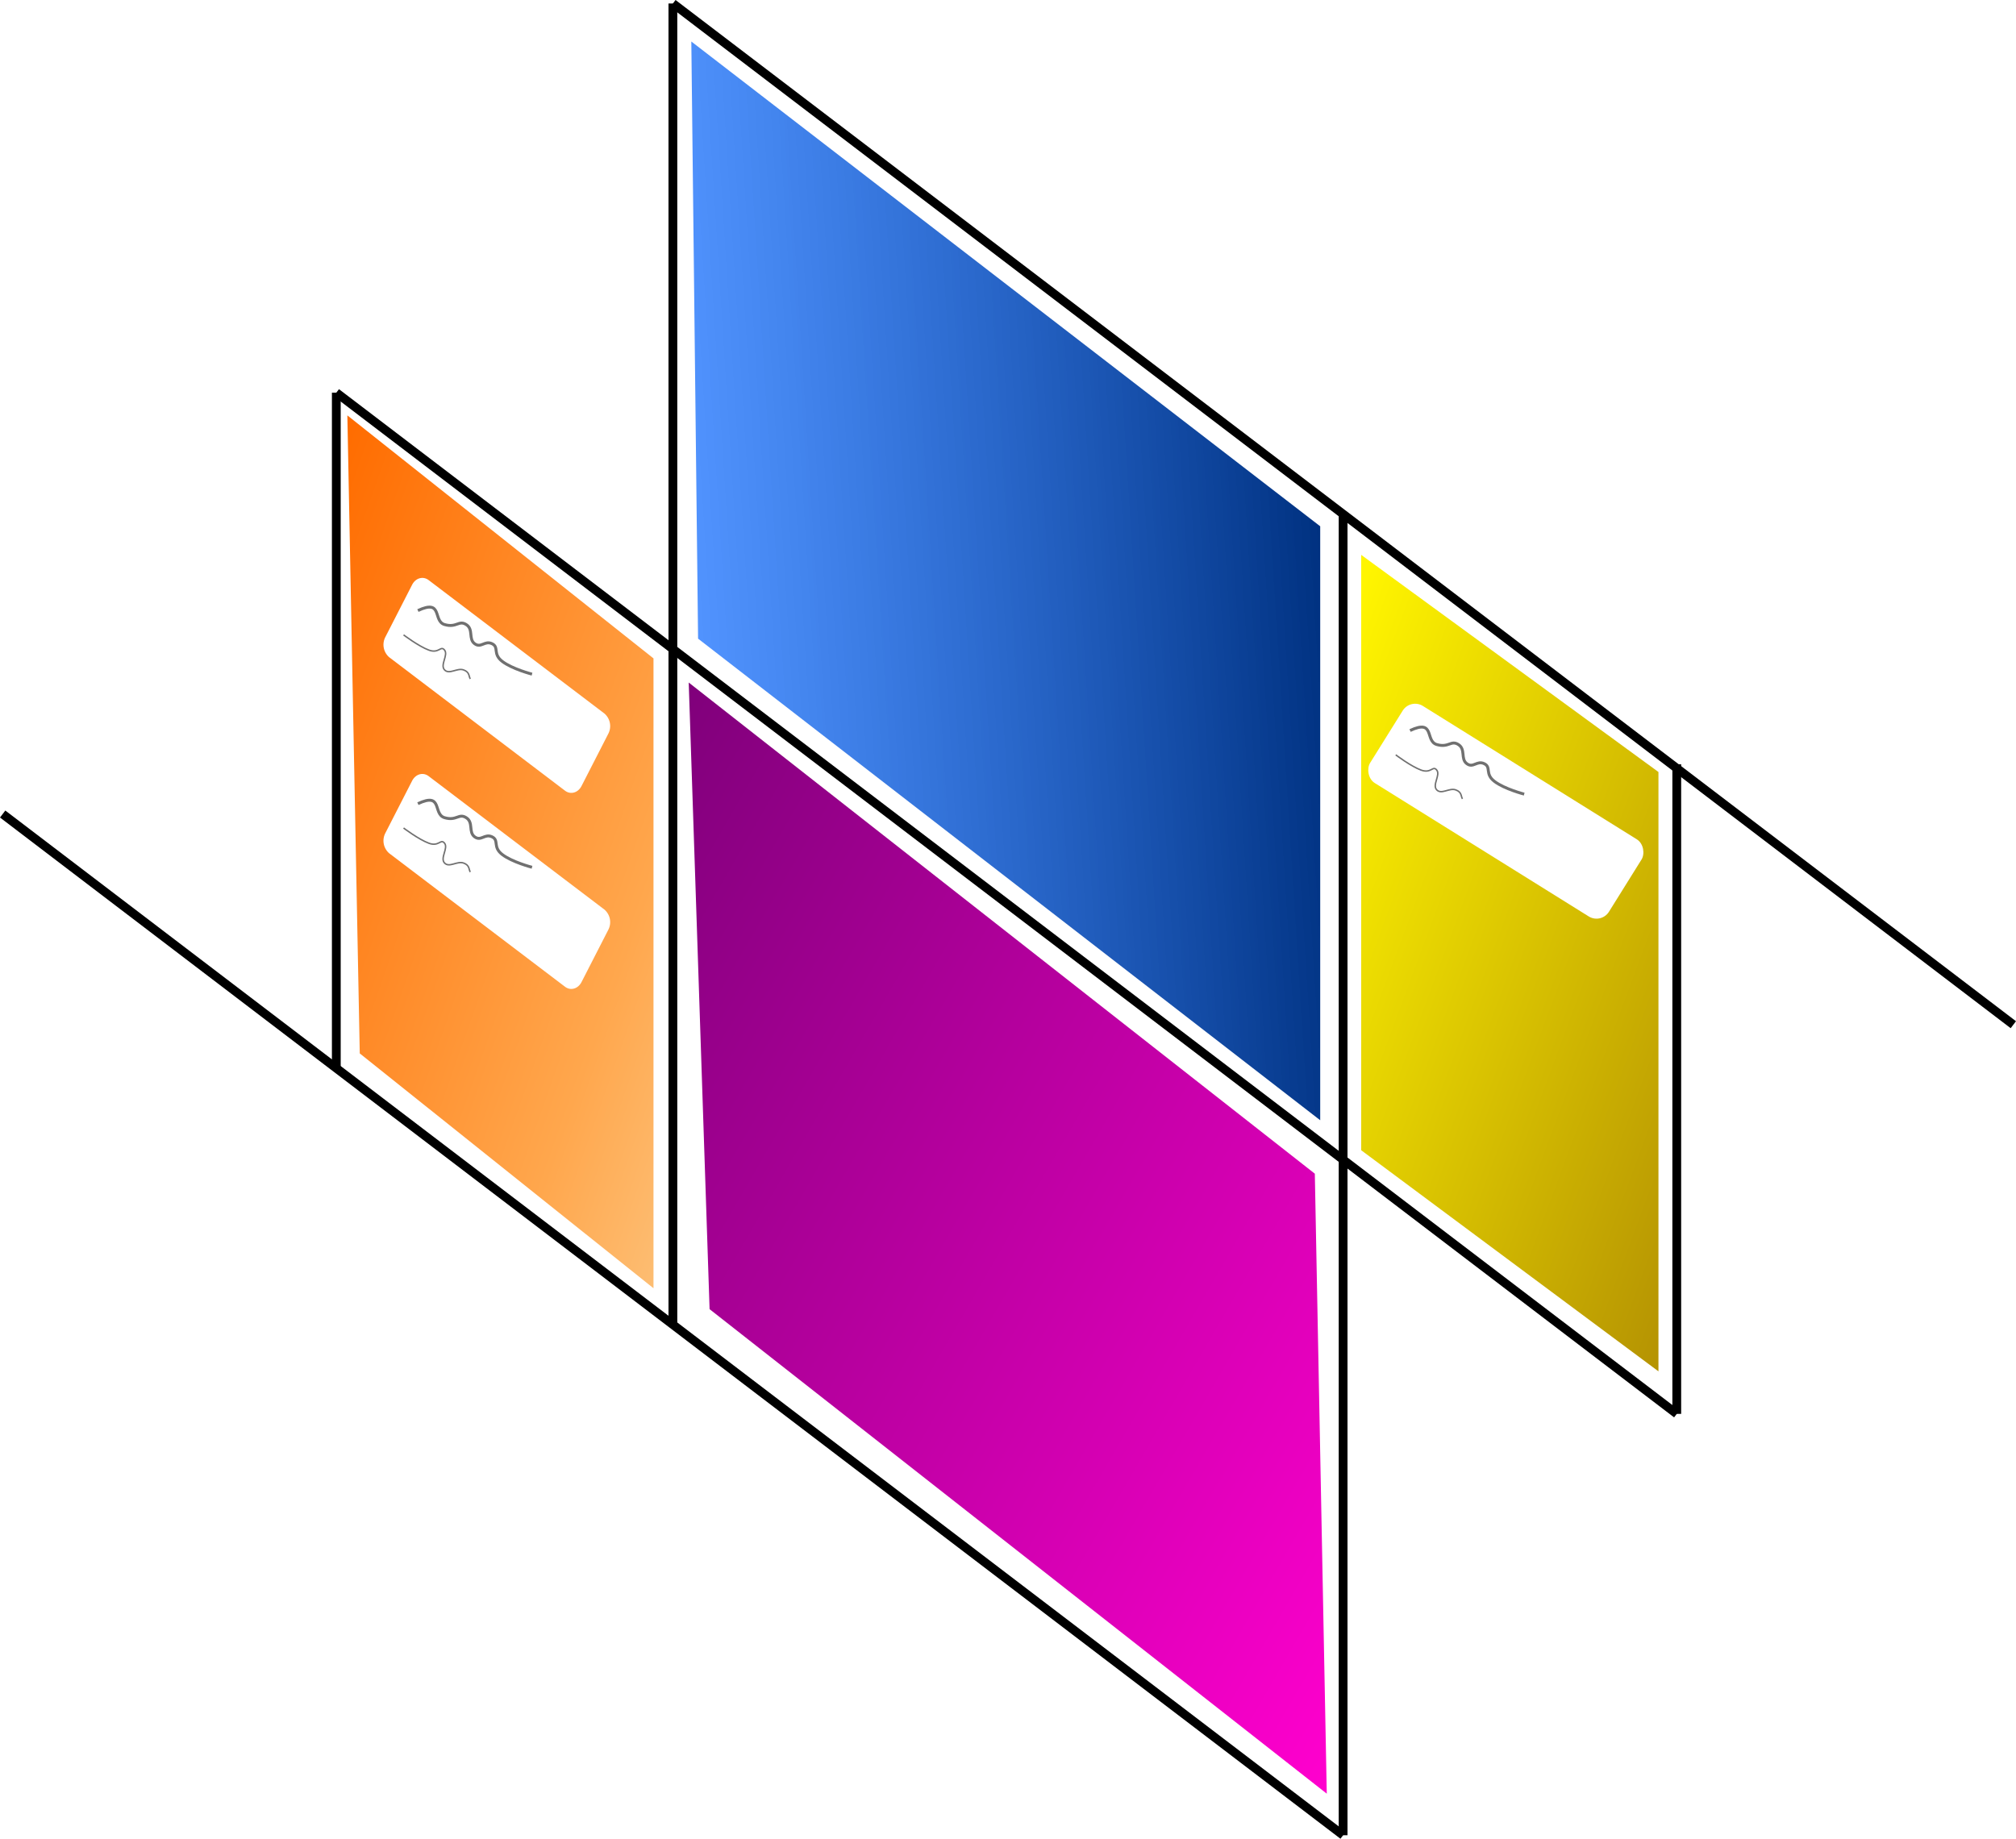 <svg xmlns="http://www.w3.org/2000/svg" xmlns:xlink="http://www.w3.org/1999/xlink" width="688.818" height="628.386" viewBox="0 0 688.818 628.386"><defs><style>.a{fill:url(#a)}.b{fill:url(#b)}.c{fill:url(#c)}.d{fill:url(#d)}.e,.g,.h{fill:none}.e{stroke:#000;stroke-width:3px}.f{fill:#fff}.g,.h{stroke:#707070}.h{stroke-width:.5px}.i{filter:url(#i)}.j{filter:url(#g)}.k{filter:url(#e)}</style><linearGradient id="a" x2="1" y2="1" gradientUnits="objectBoundingBox"><stop offset="0" stop-color="#ff6c00"/><stop offset=".762" stop-color="#ffa74d"/><stop offset="1" stop-color="#fdbd72"/></linearGradient><linearGradient id="b" x2="1" y1=".555" y2=".446" gradientUnits="objectBoundingBox"><stop offset="0" stop-color="#0062ff" stop-opacity=".678"/><stop offset="1" stop-color="#003180"/></linearGradient><linearGradient id="c" x1="1" x2="0" y1="1" gradientUnits="objectBoundingBox"><stop offset="0" stop-color="#ff00ce"/><stop offset="1" stop-color="#80007b"/></linearGradient><linearGradient id="d" x1=".027" x2="1" y1=".012" y2="1" gradientUnits="objectBoundingBox"><stop offset="0" stop-color="#fff500"/><stop offset="1" stop-color="#b59302"/></linearGradient><filter id="e" width="115.84" height="95.162" x="456.489" y="229.612" filterUnits="userSpaceOnUse"><feOffset dy="3" input="SourceAlpha"/><feGaussianBlur result="f" stdDeviation="3"/><feFlood flood-opacity=".161"/><feComposite in2="f" operator="in"/><feComposite in="SourceGraphic"/></filter><filter id="g" width="109.698" height="94.105" x="114.825" y="187.141" filterUnits="userSpaceOnUse"><feOffset dy="3" input="SourceAlpha"/><feGaussianBlur result="h" stdDeviation="3"/><feFlood flood-opacity=".161"/><feComposite in2="h" operator="in"/><feComposite in="SourceGraphic"/></filter><filter id="i" width="109.698" height="94.105" x="114.825" y="254.141" filterUnits="userSpaceOnUse"><feOffset dy="3" input="SourceAlpha"/><feGaussianBlur result="j" stdDeviation="3"/><feFlood flood-opacity=".161"/><feComposite in2="j" operator="in"/><feComposite in="SourceGraphic"/></filter></defs><g><path d="M-16.726-65.736l104.6,83.049V232.566L-12.489,152.31Z" class="a" transform="translate(-1053.591 -269.307) translate(1189 477)"/><path d="M-36.2-69.507,178.674,96.166V299.152L-33.894,134.567Z" class="b" transform="translate(-1053.591 -269.307) translate(1326 353)"/><path d="M-45.092-122.438,168.833,45.413l4.084,211.88L-37.963,91.711Z" class="c" transform="translate(-1053.591 -269.307) translate(1334 625)"/><path d="M-15.321-41.062l101.565,74.2V237.963L-15.321,162.4Z" class="d" transform="translate(-1053.591 -269.307) translate(1534 500)"/><g transform="translate(-1053.591 -269.307) translate(-68 38)"><line x2="458" y2="349" class="e" transform="translate(1351.5 232.5)"/><line x2="458" y2="349" class="e" transform="translate(1236.5 365.5)"/><line x2="458" y2="349" class="e" transform="translate(1122.5 509.5)"/><line y1="452" class="e" transform="translate(1351.5 232.5)"/><line y1="451" class="e" transform="translate(1580.5 407.5)"/><line y1="222" class="e" transform="translate(1694.5 492.5)"/><line y2="231" class="e" transform="translate(1236.5 365.5)"/></g><g><g class="k" transform="translate(-1053.591 -269.307) translate(219 174) matrix(1, 0, 0, 1, 834.59, 95.31)"><rect width="96" height="31" class="f" rx="5" transform="matrix(0.85, 0.53, -0.53, 0.85, 481.92, 235.61)"/></g></g><path d="M1532.375,522.966c8.663-4.065,5,3.594,9.134,4.792s4.82-1.634,7.383,0,.666,4.9,2.87,6.536,3.434-1.2,5.949,0,.1,3.461,3.512,6.063,10.146,4.342,10.146,4.342" class="g" transform="translate(-1053.591 -269.307) translate(3 -4)"/><path d="M1530.481,526.277s5.135,3.9,8.636,5.2,4.027-1.692,5.37,0-1.62,5.077,0,6.769,4.278-.767,6.479,0,1.743,2.3,2.325,3.067" class="h" transform="translate(-1053.591 -269.307) translate(0 1)"/><g><g class="j"><path d="M4.358.4,79.314,7.3a5.671,5.671,0,0,1,4.759,5.151L85.758,32.4c.222,2.623-1.55,4.57-3.957,4.348l-74.956-6.9A5.671,5.671,0,0,1,2.086,24.7L.4,4.749C.18,2.126,1.951.18,4.358.4Z" class="f" transform="translate(-1053.591 -269.307) translate(-117 131) matrix(1, 0, 0, 1, 1170.59, 138.31) matrix(0.85, 0.53, -0.53, 0.85, 142.98, 192.61)"/></g><g class="i"><path d="M4.358.4,79.314,7.3a5.671,5.671,0,0,1,4.759,5.151L85.758,32.4c.222,2.623-1.55,4.57-3.957,4.348l-74.956-6.9A5.671,5.671,0,0,1,2.086,24.7L.4,4.749C.18,2.126,1.951.18,4.358.4Z" class="f" transform="translate(-1053.591 -269.307) translate(-117 131) matrix(1, 0, 0, 1, 1170.59, 138.31) matrix(0.85, 0.53, -0.53, 0.85, 142.98, 259.61)"/></g></g><g><path d="M1532.375,522.966c8.663-4.065,5,3.594,9.134,4.792s4.82-1.634,7.383,0,.666,4.9,2.87,6.536,3.434-1.2,5.949,0,.1,3.461,3.512,6.063,10.146,4.342,10.146,4.342" class="g" transform="translate(-1053.591 -269.307) translate(-339 -41) translate(3 -4)"/><path d="M1530.481,526.277s5.135,3.9,8.636,5.2,4.027-1.692,5.37,0-1.62,5.077,0,6.769,4.278-.767,6.479,0,1.743,2.3,2.325,3.067" class="h" transform="translate(-1053.591 -269.307) translate(-339 -41) translate(0 1)"/></g><g><path d="M1532.375,522.966c8.663-4.065,5,3.594,9.134,4.792s4.82-1.634,7.383,0,.666,4.9,2.87,6.536,3.434-1.2,5.949,0,.1,3.461,3.512,6.063,10.146,4.342,10.146,4.342" class="g" transform="translate(-1053.591 -269.307) translate(-339 25) translate(3 -4)"/><path d="M1530.481,526.277s5.135,3.9,8.636,5.2,4.027-1.692,5.37,0-1.62,5.077,0,6.769,4.278-.767,6.479,0,1.743,2.3,2.325,3.067" class="h" transform="translate(-1053.591 -269.307) translate(-339 25) translate(0 1)"/></g></g></svg>